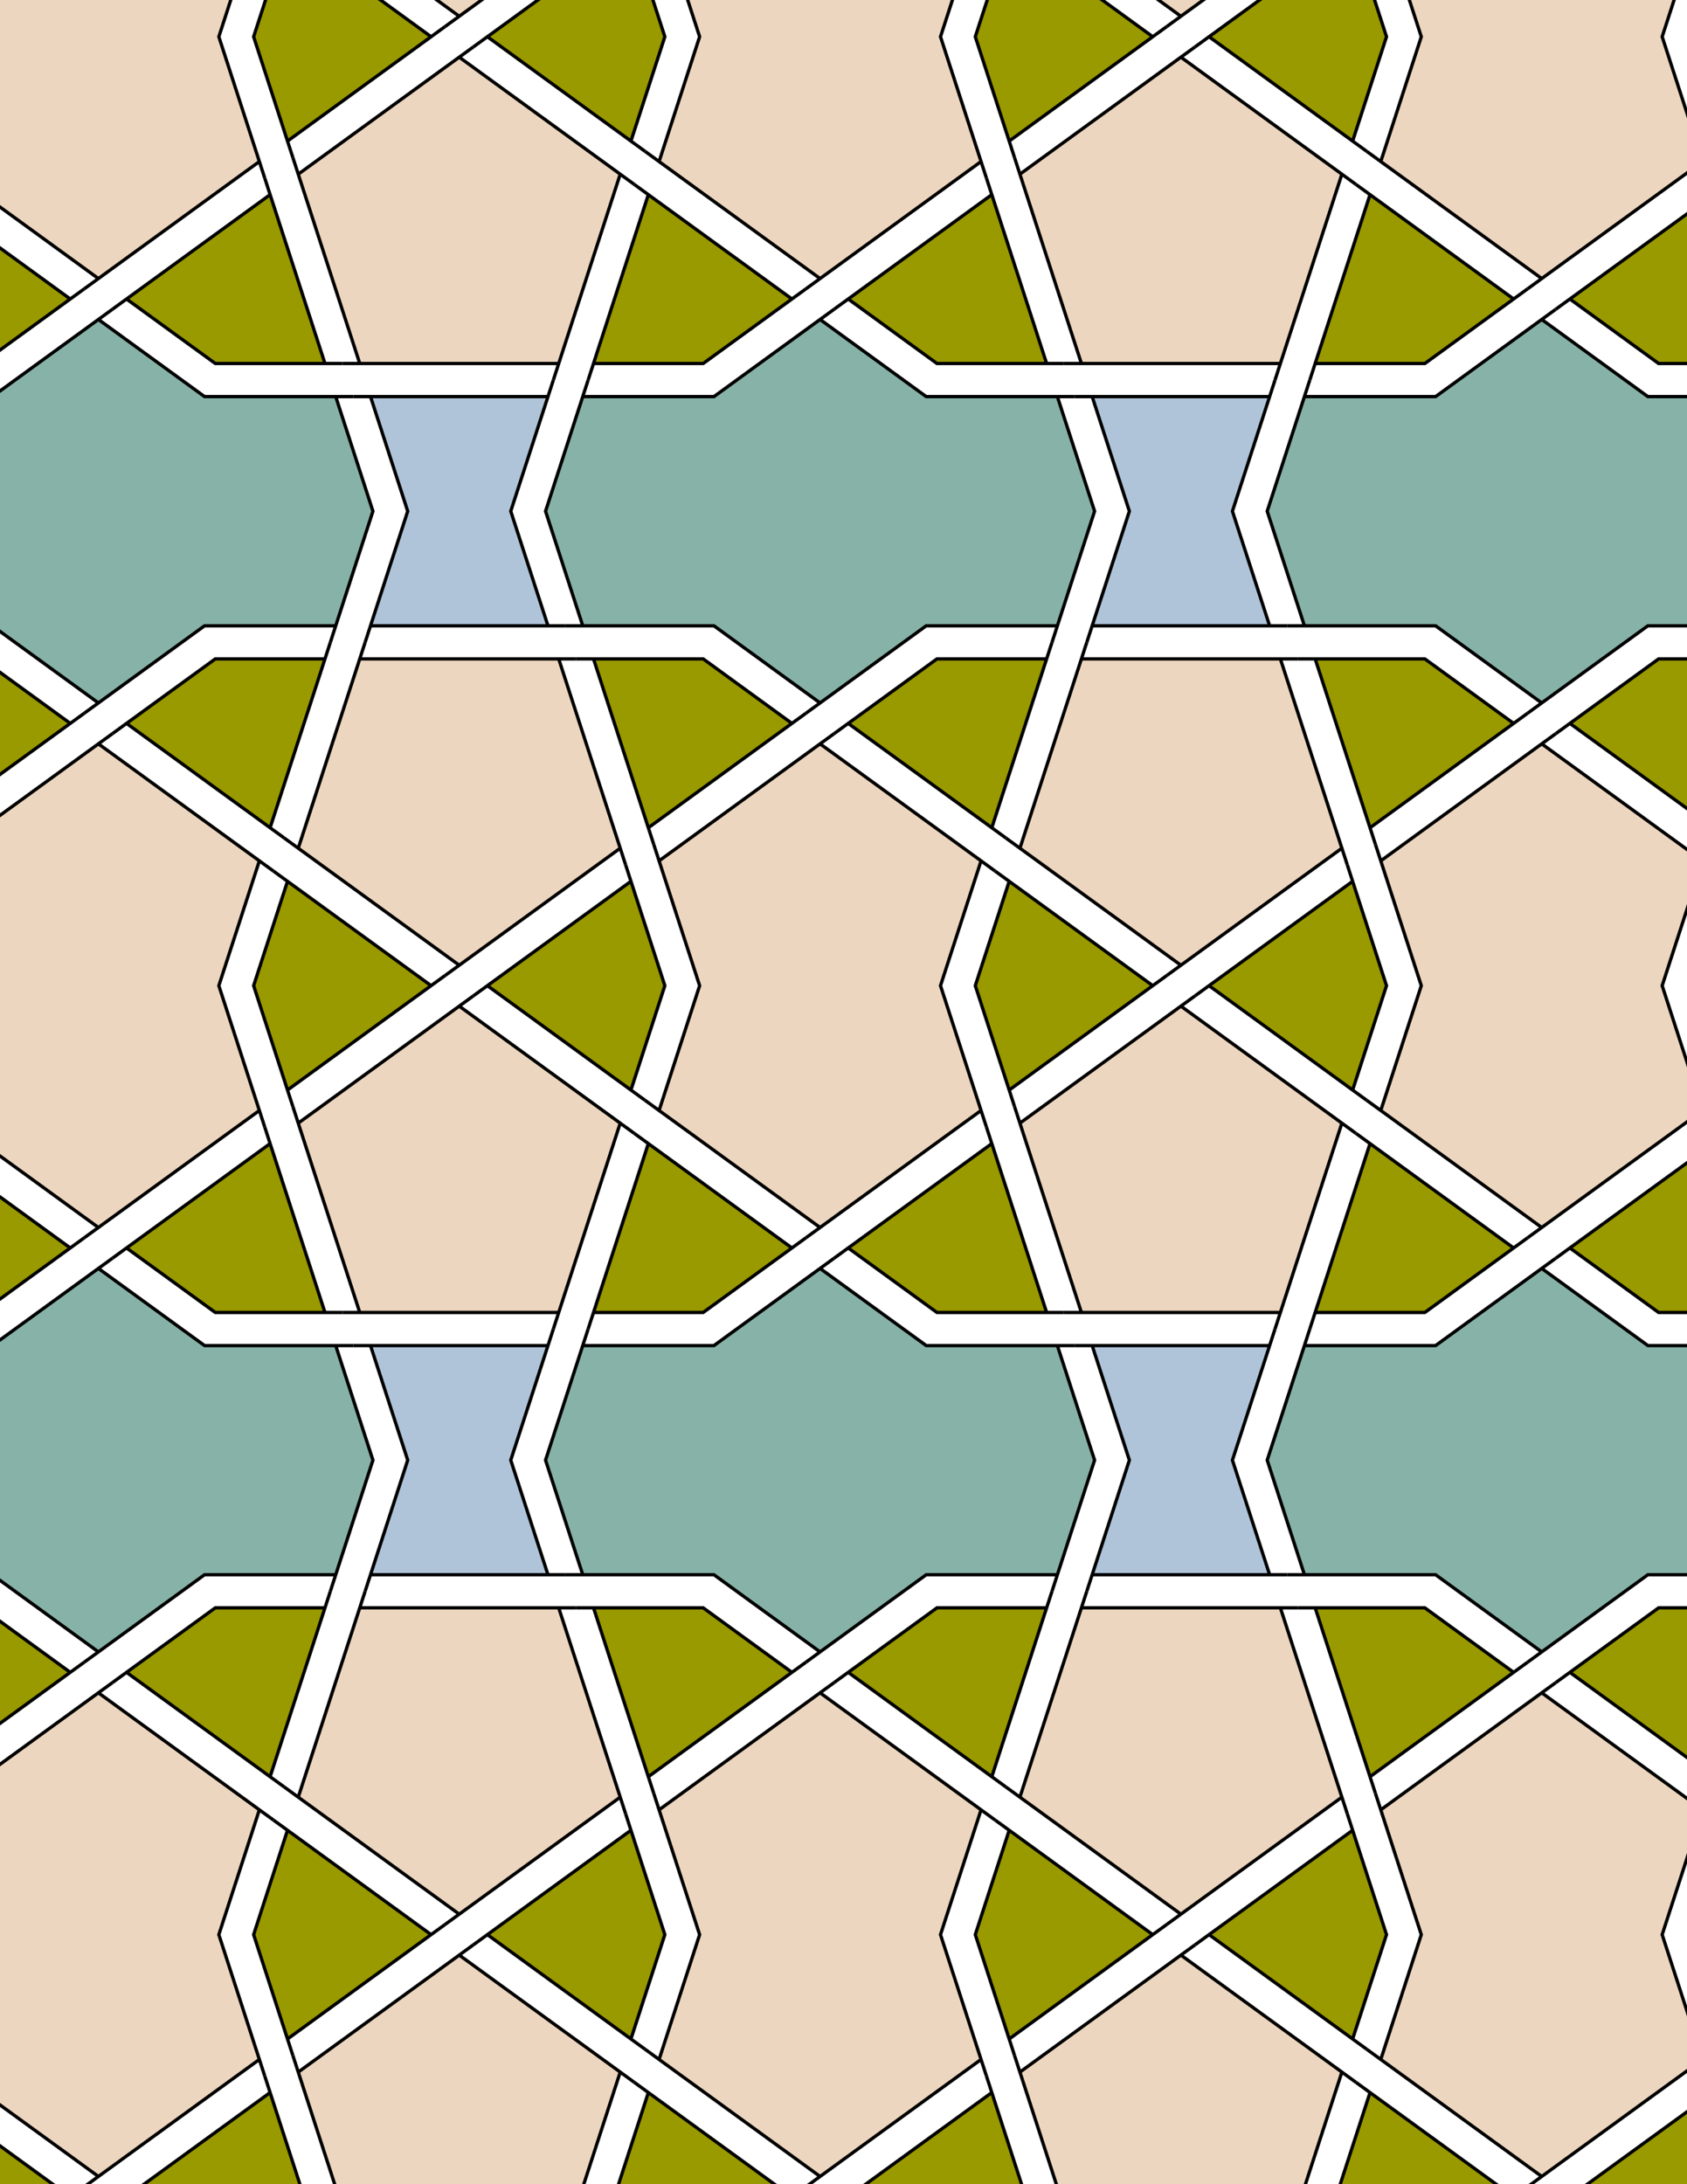 <svg xmlns="http://www.w3.org/2000/svg" xmlns:xlink="http://www.w3.org/1999/xlink" xmlns:inkscape="http://www.inkscape.org/namespaces/inkscape" version="1.1" width="612" height="792" viewBox="0 0 612 792">
<path transform="matrix(.1,0,0,-.1,0,792)" d="M2975 5222.8 3026 5259.8 2975 5222.8 2391 4798.5 2371.5 4858.5 2391 4798.5 2538.1 4345.9 2391 3893.3 2340 3930.3 2391 3893.3 2975 3469 2924 3431.9 2975 3469 3559 3893.3 3578.5 3833.3 3559 3893.3 3411.9 4345.9 3559 4798.5 3610 4761.4 3559 4798.5" fill="#edd6bf"/>
<path transform="matrix(.1,0,0,-.1,0,792)" stroke-width="12" stroke-linecap="butt" stroke-miterlimit="10" stroke-linejoin="miter" fill="none" stroke="#000000" d="M2975 5222.8 3026 5259.8 2975 5222.8 2391 4798.5 2371.5 4858.5 2391 4798.5 2538.1 4345.9 2391 3893.3 2340 3930.3 2391 3893.3 2975 3469 2924 3431.9 2975 3469 3559 3893.3 3578.5 3833.3 3559 3893.3 3411.9 4345.9 3559 4798.5 3610 4761.4 3559 4798.5Z"/>
<path transform="matrix(.1,0,0,-.1,0,792)" d="M3538.1 4345.9 3661.1 3967.4 3680.5 3907.4 3661.1 3967.4 4181.9 4345.9 4233 4382.9 4181.9 4345.9 3661.1 4724.3 3610 4761.4 3661.1 4724.3" fill="#999900"/>
<path transform="matrix(.1,0,0,-.1,0,792)" stroke-width="12" stroke-linecap="butt" stroke-miterlimit="10" stroke-linejoin="miter" fill="none" stroke="#000000" d="M3538.1 4345.9 3661.1 3967.4 3680.5 3907.4 3661.1 3967.4 4181.9 4345.9 4233 4382.9 4181.9 4345.9 3661.1 4724.3 3610 4761.4 3661.1 4724.3Z"/>
<path transform="matrix(.1,0,0,-.1,0,792)" d="M2411.9 4345.9 2288.9 4724.3 2269.5 4784.3 2288.9 4724.3 1768.1 4345.9 1717 4308.8 1768.1 4345.9 2288.9 3967.4 2340 3930.3 2288.9 3967.4" fill="#999900"/>
<path transform="matrix(.1,0,0,-.1,0,792)" stroke-width="12" stroke-linecap="butt" stroke-miterlimit="10" stroke-linejoin="miter" fill="none" stroke="#000000" d="M2411.9 4345.9 2288.9 4724.3 2269.5 4784.3 2288.9 4724.3 1768.1 4345.9 1717 4308.8 1768.1 4345.9 2288.9 3967.4 2340 3930.3 2288.9 3967.4Z"/>
<path transform="matrix(.1,0,0,-.1,0,792)" d="M3077.1 3394.8 3026 3357.7 3077.1 3394.8 3399 3160.9H3796.9 3860 3796.9L3598 3773.3 3578.5 3833.3 3598 3773.3" fill="#999900"/>
<path transform="matrix(.1,0,0,-.1,0,792)" stroke-width="12" stroke-linecap="butt" stroke-miterlimit="10" stroke-linejoin="miter" fill="none" stroke="#000000" d="M3077.1 3394.8 3026 3357.7 3077.1 3394.8 3399 3160.9H3796.9 3860 3796.9L3598 3773.3 3578.5 3833.3 3598 3773.3Z"/>
<path transform="matrix(.1,0,0,-.1,0,792)" d="M2975 3320.6 3026 3357.7 2975 3320.6 2590 3040.9H2114.1L2133.6 3100.9 2114.1 3040.9 1979.1 2625.4 2114.1 2209.9H2051 2114.1 2590L2975 1930.1 2924 1893 2975 1930.1 3360 2209.9H3835.9L3816.4 2149.9 3835.9 2209.9 3970.9 2625.4 3835.9 3040.9H3899 3835.9 3360" fill="#87b2a8"/>
<path transform="matrix(.1,0,0,-.1,0,792)" stroke-width="12" stroke-linecap="butt" stroke-miterlimit="10" stroke-linejoin="miter" fill="none" stroke="#000000" d="M2975 3320.6 3026 3357.7 2975 3320.6 2590 3040.9H2114.1L2133.6 3100.9 2114.1 3040.9 1979.1 2625.4 2114.1 2209.9H2051 2114.1 2590L2975 1930.1 2924 1893 2975 1930.1 3360 2209.9H3835.9L3816.4 2149.9 3835.9 2209.9 3970.9 2625.4 3835.9 3040.9H3899 3835.9 3360Z"/>
<path transform="matrix(.1,0,0,-.1,0,792)" d="M2872.9 3394.8 2924 3431.9 2872.9 3394.8 2352 3773.3 2301 3810.3 2352 3773.3 2153.1 3160.9 2133.6 3100.9 2153.1 3160.9H2551" fill="#999900"/>
<path transform="matrix(.1,0,0,-.1,0,792)" stroke-width="12" stroke-linecap="butt" stroke-miterlimit="10" stroke-linejoin="miter" fill="none" stroke="#000000" d="M2872.9 3394.8 2924 3431.9 2872.9 3394.8 2352 3773.3 2301 3810.3 2352 3773.3 2153.1 3160.9 2133.6 3100.9 2153.1 3160.9H2551Z"/>
<path transform="matrix(.1,0,0,-.1,0,792)" d="M2250 3847.4 2301 3810.3 2250 3847.4 1666 4271.7 1717 4308.8 1666 4271.7 1082 3847.4 1062.5 3907.4 1082 3847.4 1305.1 3160.9H1242 1305.1 2026.9L2007.4 3100.9 2026.9 3160.9" fill="#edd6bf"/>
<path transform="matrix(.1,0,0,-.1,0,792)" stroke-width="12" stroke-linecap="butt" stroke-miterlimit="10" stroke-linejoin="miter" fill="none" stroke="#000000" d="M2250 3847.4 2301 3810.3 2250 3847.4 1666 4271.7 1717 4308.8 1666 4271.7 1082 3847.4 1062.5 3907.4 1082 3847.4 1305.1 3160.9H1242 1305.1 2026.9L2007.4 3100.9 2026.9 3160.9Z"/>
<path transform="matrix(.1,0,0,-.1,0,792)" d="M2250 4844.3 2269.5 4784.3 2250 4844.3 2026.9 5530.8H2090 2026.9 1305.1L1324.6 5590.8 1305.1 5530.8 1082 4844.3 1031 4881.4 1082 4844.3 1666 4420 1614.9 4382.9 1666 4420" fill="#edd6bf"/>
<path transform="matrix(.1,0,0,-.1,0,792)" stroke-width="12" stroke-linecap="butt" stroke-miterlimit="10" stroke-linejoin="miter" fill="none" stroke="#000000" d="M2250 4844.3 2269.5 4784.3 2250 4844.3 2026.9 5530.8H2090 2026.9 1305.1L1324.6 5590.8 1305.1 5530.8 1082 4844.3 1031 4881.4 1082 4844.3 1666 4420 1614.9 4382.9 1666 4420Z"/>
<path transform="matrix(.1,0,0,-.1,0,792)" d="M2352 4918.5 2371.5 4858.5 2352 4918.5 2872.9 5296.9 2924 5334 2872.9 5296.9 2551 5530.8H2153.1 2090 2153.1" fill="#999900"/>
<path transform="matrix(.1,0,0,-.1,0,792)" stroke-width="12" stroke-linecap="butt" stroke-miterlimit="10" stroke-linejoin="miter" fill="none" stroke="#000000" d="M2352 4918.5 2371.5 4858.5 2352 4918.5 2872.9 5296.9 2924 5334 2872.9 5296.9 2551 5530.8H2153.1 2090 2153.1Z"/>
<path transform="matrix(.1,0,0,-.1,0,792)" d="M3598 4918.5 3649 4881.4 3598 4918.5 3796.9 5530.8 3816.4 5590.8 3796.9 5530.8H3399L3077.1 5296.9 3026 5259.8 3077.1 5296.9" fill="#999900"/>
<path transform="matrix(.1,0,0,-.1,0,792)" stroke-width="12" stroke-linecap="butt" stroke-miterlimit="10" stroke-linejoin="miter" fill="none" stroke="#000000" d="M3598 4918.5 3649 4881.4 3598 4918.5 3796.9 5530.8 3816.4 5590.8 3796.9 5530.8H3399L3077.1 5296.9 3026 5259.8 3077.1 5296.9Z"/>
<path transform="matrix(.1,0,0,-.1,0,792)" d="M3700 4844.3 3649 4881.4 3700 4844.3 4284 4420 4233 4382.9 4284 4420 4868 4844.3 4887.5 4784.3 4868 4844.3 4644.9 5530.8H4708 4644.9 3923.1L3942.6 5590.8 3923.1 5530.8" fill="#edd6bf"/>
<path transform="matrix(.1,0,0,-.1,0,792)" stroke-width="12" stroke-linecap="butt" stroke-miterlimit="10" stroke-linejoin="miter" fill="none" stroke="#000000" d="M3700 4844.3 3649 4881.4 3700 4844.3 4284 4420 4233 4382.9 4284 4420 4868 4844.3 4887.5 4784.3 4868 4844.3 4644.9 5530.8H4708 4644.9 3923.1L3942.6 5590.8 3923.1 5530.8Z"/>
<path transform="matrix(.1,0,0,-.1,0,792)" d="M3700 3847.4 3680.5 3907.4 3700 3847.4 3923.1 3160.9H3860 3923.1 4644.9L4625.4 3100.9 4644.9 3160.9 4868 3847.4 4919 3810.3 4868 3847.4 4284 4271.7 4335.1 4308.8 4284 4271.7" fill="#edd6bf"/>
<path transform="matrix(.1,0,0,-.1,0,792)" stroke-width="12" stroke-linecap="butt" stroke-miterlimit="10" stroke-linejoin="miter" fill="none" stroke="#000000" d="M3700 3847.4 3680.5 3907.4 3700 3847.4 3923.1 3160.9H3860 3923.1 4644.9L4625.4 3100.9 4644.9 3160.9 4868 3847.4 4919 3810.3 4868 3847.4 4284 4271.7 4335.1 4308.8 4284 4271.7Z"/>
<path transform="matrix(.1,0,0,-.1,0,792)" d="M3962.1 3040.9H3899 3962.1L4097.1 2625.4 3962.1 2209.9 3942.6 2149.9 3962.1 2209.9H4605.9 4669 4605.9L4470.9 2625.4 4605.9 3040.9 4625.4 3100.9 4605.9 3040.9" fill="#b0c4d9"/>
<path transform="matrix(.1,0,0,-.1,0,792)" stroke-width="12" stroke-linecap="butt" stroke-miterlimit="10" stroke-linejoin="miter" fill="none" stroke="#000000" d="M3962.1 3040.9H3899 3962.1L4097.1 2625.4 3962.1 2209.9 3942.6 2149.9 3962.1 2209.9H4605.9 4669 4605.9L4470.9 2625.4 4605.9 3040.9 4625.4 3100.9 4605.9 3040.9Z"/>
<path transform="matrix(.1,0,0,-.1,0,792)" d="M1987.9 3040.9 2007.4 3100.9 1987.9 3040.9H1281 1344.1L1479.1 2625.4 1344.1 2209.9 1324.6 2149.9 1344.1 2209.9H1987.9 2051 1987.9L1852.9 2625.4" fill="#b0c4d9"/>
<path transform="matrix(.1,0,0,-.1,0,792)" stroke-width="12" stroke-linecap="butt" stroke-miterlimit="10" stroke-linejoin="miter" fill="none" stroke="#000000" d="M1987.9 3040.9 2007.4 3100.9 1987.9 3040.9H1281 1344.1L1479.1 2625.4 1344.1 2209.9 1324.6 2149.9 1344.1 2209.9H1987.9 2051 1987.9L1852.9 2625.4Z"/>
<path transform="matrix(.1,0,0,-.1,0,792)" d="M3835.9 5650.8 3816.4 5590.8 3835.9 5650.8 3970.9 6066.3 3835.9 6481.9H3899 3835.9 3360L2975 6761.6 3026 6798.7 2975 6761.6 2590 6481.9H2114.1L2133.6 6541.9 2114.1 6481.9 1979.1 6066.3 2114.1 5650.8H2051 2114.1 2590L2975 5371.1 2924 5334 2975 5371.1 3360 5650.8" fill="#87b2a8"/>
<path transform="matrix(.1,0,0,-.1,0,792)" stroke-width="12" stroke-linecap="butt" stroke-miterlimit="10" stroke-linejoin="miter" fill="none" stroke="#000000" d="M3835.9 5650.8 3816.4 5590.8 3835.9 5650.8 3970.9 6066.3 3835.9 6481.9H3899 3835.9 3360L2975 6761.6 3026 6798.7 2975 6761.6 2590 6481.9H2114.1L2133.6 6541.9 2114.1 6481.9 1979.1 6066.3 2114.1 5650.8H2051 2114.1 2590L2975 5371.1 2924 5334 2975 5371.1 3360 5650.8Z"/>
<path transform="matrix(.1,0,0,-.1,0,792)" d="M3962.1 5650.8 3942.6 5590.8 3962.1 5650.8H4669 4605.9L4470.9 6066.3 4605.9 6481.9 4625.4 6541.9 4605.9 6481.9H3962.1 3899 3962.1L4097.1 6066.3" fill="#b0c4d9"/>
<path transform="matrix(.1,0,0,-.1,0,792)" stroke-width="12" stroke-linecap="butt" stroke-miterlimit="10" stroke-linejoin="miter" fill="none" stroke="#000000" d="M3962.1 5650.8 3942.6 5590.8 3962.1 5650.8H4669 4605.9L4470.9 6066.3 4605.9 6481.9 4625.4 6541.9 4605.9 6481.9H3962.1 3899 3962.1L4097.1 6066.3Z"/>
<path transform="matrix(.1,0,0,-.1,0,792)" d="M1987.9 5650.8H2051 1987.9L1852.9 6066.3 1987.9 6481.9 2007.4 6541.9 1987.9 6481.9H1344.1 1281 1344.1L1479.1 6066.3 1344.1 5650.8 1324.6 5590.8 1344.1 5650.8" fill="#b0c4d9"/>
<path transform="matrix(.1,0,0,-.1,0,792)" stroke-width="12" stroke-linecap="butt" stroke-miterlimit="10" stroke-linejoin="miter" fill="none" stroke="#000000" d="M1987.9 5650.8H2051 1987.9L1852.9 6066.3 1987.9 6481.9 2007.4 6541.9 1987.9 6481.9H1344.1 1281 1344.1L1479.1 6066.3 1344.1 5650.8 1324.6 5590.8 1344.1 5650.8Z"/>
<path transform="matrix(.1,0,0,-.1,0,792)" d="M1563.9 4345.9 1614.9 4382.9 1563.9 4345.9 1043 4724.3 992 4761.4 1043 4724.3 920.102 4345.9 1043 3967.4 1062.5 3907.4 1043 3967.4" fill="#999900"/>
<path transform="matrix(.1,0,0,-.1,0,792)" stroke-width="12" stroke-linecap="butt" stroke-miterlimit="10" stroke-linejoin="miter" fill="none" stroke="#000000" d="M1563.9 4345.9 1614.9 4382.9 1563.9 4345.9 1043 4724.3 992 4761.4 1043 4724.3 920.102 4345.9 1043 3967.4 1062.5 3907.4 1043 3967.4Z"/>
<path transform="matrix(.1,0,0,-.1,0,792)" d="M4386.1 4345.9 4335.1 4308.8 4386.1 4345.9 4907 3967.4 4958 3930.3 4907 3967.4 5029.9 4345.9 4907 4724.3 4887.5 4784.3 4907 4724.3" fill="#999900"/>
<path transform="matrix(.1,0,0,-.1,0,792)" stroke-width="12" stroke-linecap="butt" stroke-miterlimit="10" stroke-linejoin="miter" fill="none" stroke="#000000" d="M4386.1 4345.9 4335.1 4308.8 4386.1 4345.9 4907 3967.4 4958 3930.3 4907 3967.4 5029.9 4345.9 4907 4724.3 4887.5 4784.3 4907 4724.3Z"/>
<path transform="matrix(.1,0,0,-.1,0,792)" d="M2153.1 2089.9H2090 2153.1L2352 1477.5 2371.5 1417.5 2352 1477.5 2872.9 1856 2924 1893 2872.9 1856 2551 2089.9" fill="#999900"/>
<path transform="matrix(.1,0,0,-.1,0,792)" stroke-width="12" stroke-linecap="butt" stroke-miterlimit="10" stroke-linejoin="miter" fill="none" stroke="#000000" d="M2153.1 2089.9H2090 2153.1L2352 1477.5 2371.5 1417.5 2352 1477.5 2872.9 1856 2924 1893 2872.9 1856 2551 2089.9Z"/>
<path transform="matrix(.1,0,0,-.1,0,792)" d="M2026.9 2089.9H2090 1305.1L1324.6 2149.9 1305.1 2089.9 1082 1403.4 1031 1440.4 1082 1403.4 1666 979.102 1614.9 942 1666 979.102 2250 1403.4 2269.5 1343.4 2250 1403.4" fill="#edd6bf"/>
<path transform="matrix(.1,0,0,-.1,0,792)" stroke-width="12" stroke-linecap="butt" stroke-miterlimit="10" stroke-linejoin="miter" fill="none" stroke="#000000" d="M2026.9 2089.9H2090 1305.1L1324.6 2149.9 1305.1 2089.9 1082 1403.4 1031 1440.4 1082 1403.4 1666 979.102 1614.9 942 1666 979.102 2250 1403.4 2269.5 1343.4 2250 1403.4Z"/>
<path transform="matrix(.1,0,0,-.1,0,792)" d="M3399 2089.9 3077.1 1856 3026 1818.9 3077.1 1856 3598 1477.5 3649 1440.4 3598 1477.5 3796.9 2089.9 3816.4 2149.9 3796.9 2089.9" fill="#999900"/>
<path transform="matrix(.1,0,0,-.1,0,792)" stroke-width="12" stroke-linecap="butt" stroke-miterlimit="10" stroke-linejoin="miter" fill="none" stroke="#000000" d="M3399 2089.9 3077.1 1856 3026 1818.9 3077.1 1856 3598 1477.5 3649 1440.4 3598 1477.5 3796.9 2089.9 3816.4 2149.9 3796.9 2089.9Z"/>
<path transform="matrix(.1,0,0,-.1,0,792)" d="M3923.1 2089.9 3942.6 2149.9 3923.1 2089.9 3700 1403.4 3649 1440.4 3700 1403.4 4284 979.102 4233 942 4284 979.102 4868 1403.4 4887.5 1343.4 4868 1403.4 4644.9 2089.9H4708 4644.9" fill="#edd6bf"/>
<path transform="matrix(.1,0,0,-.1,0,792)" stroke-width="12" stroke-linecap="butt" stroke-miterlimit="10" stroke-linejoin="miter" fill="none" stroke="#000000" d="M3923.1 2089.9 3942.6 2149.9 3923.1 2089.9 3700 1403.4 3649 1440.4 3700 1403.4 4284 979.102 4233 942 4284 979.102 4868 1403.4 4887.5 1343.4 4868 1403.4 4644.9 2089.9H4708 4644.9Z"/>
<path transform="matrix(.1,0,0,-.1,0,792)" d="M4597.1 2625.4 4732.1 2209.9H4669 5208L5593 1930.1 5542 1893 5593 1930.1 5978 2209.9H6453.9L6434.5 2149.9 6453.9 2209.9 6589 2625.4 6453.9 3040.9H6517 6453.9 5978L5593 3320.6 5644.1 3357.7 5593 3320.6 5208 3040.9H4732.1L4751.6 3100.9 4732.1 3040.9" fill="#87b2a8"/>
<path transform="matrix(.1,0,0,-.1,0,792)" stroke-width="12" stroke-linecap="butt" stroke-miterlimit="10" stroke-linejoin="miter" fill="none" stroke="#000000" d="M4597.1 2625.4 4732.1 2209.9H4669 5208L5593 1930.1 5542 1893 5593 1930.1 5978 2209.9H6453.9L6434.5 2149.9 6453.9 2209.9 6589 2625.4 6453.9 3040.9H6517 6453.9 5978L5593 3320.6 5644.1 3357.7 5593 3320.6 5208 3040.9H4732.1L4751.6 3100.9 4732.1 3040.9Z"/>
<path transform="matrix(.1,0,0,-.1,0,792)" d="M4597.1 6066.3 4732.1 5650.8H4669 5208L5593 5371.1 5542 5334 5593 5371.1 5978 5650.8H6453.9L6434.5 5590.8 6453.9 5650.8 6589 6066.3 6453.9 6481.9H6517 6453.9 5978L5593 6761.6 5644.1 6798.7 5593 6761.6 5208 6481.9H4732.1L4751.6 6541.9 4732.1 6481.9" fill="#87b2a8"/>
<path transform="matrix(.1,0,0,-.1,0,792)" stroke-width="12" stroke-linecap="butt" stroke-miterlimit="10" stroke-linejoin="miter" fill="none" stroke="#000000" d="M4597.1 6066.3 4732.1 5650.8H4669 5208L5593 5371.1 5542 5334 5593 5371.1 5978 5650.8H6453.9L6434.5 5590.8 6453.9 5650.8 6589 6066.3 6453.9 6481.9H6517 6453.9 5978L5593 6761.6 5644.1 6798.7 5593 6761.6 5208 6481.9H4732.1L4751.6 6541.9 4732.1 6481.9Z"/>
<path transform="matrix(.1,0,0,-.1,0,792)" d="M1352.9 6066.3 1217.9 6481.9H1281 742L357 6761.6 408 6798.7 357 6761.6-28 6481.9H-503.898L-484.5 6541.9-503.898 6481.9-639 6066.3-503.898 5650.8H-567-503.898-28L357 5371.1 305.898 5334 357 5371.1 742 5650.8H1217.9L1198.4 5590.8 1217.9 5650.8" fill="#87b2a8"/>
<path transform="matrix(.1,0,0,-.1,0,792)" stroke-width="12" stroke-linecap="butt" stroke-miterlimit="10" stroke-linejoin="miter" fill="none" stroke="#000000" d="M1352.9 6066.3 1217.9 6481.9H1281 742L357 6761.6 408 6798.7 357 6761.6-28 6481.9H-503.898L-484.5 6541.9-503.898 6481.9-639 6066.3-503.898 5650.8H-567-503.898-28L357 5371.1 305.898 5334 357 5371.1 742 5650.8H1217.9L1198.4 5590.8 1217.9 5650.8Z"/>
<path transform="matrix(.1,0,0,-.1,0,792)" d="M1352.9 2625.4 1217.9 3040.9H1281 742L357 3320.6 408 3357.7 357 3320.6-28 3040.9H-503.898L-484.5 3100.9-503.898 3040.9-639 2625.4-503.898 2209.9H-567-503.898-28L357 1930.1 305.898 1893 357 1930.1 742 2209.9H1217.9L1198.4 2149.9 1217.9 2209.9" fill="#87b2a8"/>
<path transform="matrix(.1,0,0,-.1,0,792)" stroke-width="12" stroke-linecap="butt" stroke-miterlimit="10" stroke-linejoin="miter" fill="none" stroke="#000000" d="M1352.9 2625.4 1217.9 3040.9H1281 742L357 3320.6 408 3357.7 357 3320.6-28 3040.9H-503.898L-484.5 3100.9-503.898 3040.9-639 2625.4-503.898 2209.9H-567-503.898-28L357 1930.1 305.898 1893 357 1930.1 742 2209.9H1217.9L1198.4 2149.9 1217.9 2209.9Z"/>
<path transform="matrix(.1,0,0,-.1,0,792)" d="M3796.9 6601.9H3860 3796.9L3598 7214.2 3578.5 7274.2 3598 7214.2 3077.1 6835.8 3026 6798.7 3077.1 6835.8 3399 6601.9" fill="#999900"/>
<path transform="matrix(.1,0,0,-.1,0,792)" stroke-width="12" stroke-linecap="butt" stroke-miterlimit="10" stroke-linejoin="miter" fill="none" stroke="#000000" d="M3796.9 6601.9H3860 3796.9L3598 7214.2 3578.5 7274.2 3598 7214.2 3077.1 6835.8 3026 6798.7 3077.1 6835.8 3399 6601.9Z"/>
<path transform="matrix(.1,0,0,-.1,0,792)" d="M3923.1 6601.9H3860 4644.9L4625.4 6541.9 4644.9 6601.9 4868 7288.4 4919 7251.3 4868 7288.4 4284 7712.7 4335.1 7749.7 4284 7712.7 3700 7288.4 3680.5 7348.4 3700 7288.4" fill="#edd6bf"/>
<path transform="matrix(.1,0,0,-.1,0,792)" stroke-width="12" stroke-linecap="butt" stroke-miterlimit="10" stroke-linejoin="miter" fill="none" stroke="#000000" d="M3923.1 6601.9H3860 4644.9L4625.4 6541.9 4644.9 6601.9 4868 7288.4 4919 7251.3 4868 7288.4 4284 7712.7 4335.1 7749.7 4284 7712.7 3700 7288.4 3680.5 7348.4 3700 7288.4Z"/>
<path transform="matrix(.1,0,0,-.1,0,792)" d="M2551 6601.9 2872.9 6835.8 2924 6872.8 2872.9 6835.8 2352 7214.2 2301 7251.3 2352 7214.2 2153.1 6601.9 2133.6 6541.9 2153.1 6601.9" fill="#999900"/>
<path transform="matrix(.1,0,0,-.1,0,792)" stroke-width="12" stroke-linecap="butt" stroke-miterlimit="10" stroke-linejoin="miter" fill="none" stroke="#000000" d="M2551 6601.9 2872.9 6835.8 2924 6872.8 2872.9 6835.8 2352 7214.2 2301 7251.3 2352 7214.2 2153.1 6601.9 2133.6 6541.9 2153.1 6601.9Z"/>
<path transform="matrix(.1,0,0,-.1,0,792)" d="M2026.9 6601.9 2007.4 6541.9 2026.9 6601.9 2250 7288.4 2301 7251.3 2250 7288.4 1666 7712.7 1717 7749.7 1666 7712.7 1082 7288.4 1062.5 7348.4 1082 7288.4 1305.1 6601.9H1242 1305.1" fill="#edd6bf"/>
<path transform="matrix(.1,0,0,-.1,0,792)" stroke-width="12" stroke-linecap="butt" stroke-miterlimit="10" stroke-linejoin="miter" fill="none" stroke="#000000" d="M2026.9 6601.9 2007.4 6541.9 2026.9 6601.9 2250 7288.4 2301 7251.3 2250 7288.4 1666 7712.7 1717 7749.7 1666 7712.7 1082 7288.4 1062.5 7348.4 1082 7288.4 1305.1 6601.9H1242 1305.1Z"/>
<path transform="matrix(.1,0,0,-.1,0,792)" d="M2975 1781.8 3026 1818.9 2975 1781.8 2391 1357.5 2371.5 1417.5 2391 1357.5 2538.1 904.898 2391 452.301 2340 489.398 2391 452.301 2975 28 2924-9.102 2975 28 3559 452.301 3578.5 392.301 3559 452.301 3411.9 904.898 3559 1357.5 3610 1320.4 3559 1357.5" fill="#edd6bf"/>
<path transform="matrix(.1,0,0,-.1,0,792)" stroke-width="12" stroke-linecap="butt" stroke-miterlimit="10" stroke-linejoin="miter" fill="none" stroke="#000000" d="M2975 1781.8 3026 1818.9 2975 1781.8 2391 1357.5 2371.5 1417.5 2391 1357.5 2538.1 904.898 2391 452.301 2340 489.398 2391 452.301 2975 28 2924-9.102 2975 28 3559 452.301 3578.5 392.301 3559 452.301 3411.9 904.898 3559 1357.5 3610 1320.4 3559 1357.5Z"/>
<path transform="matrix(.1,0,0,-.1,0,792)" d="M4771.1 2089.9H4708 4771.1L4970.1 1477.5 4989.6 1417.5 4970.1 1477.5 5491 1856 5542 1893 5491 1856 5169 2089.9" fill="#999900"/>
<path transform="matrix(.1,0,0,-.1,0,792)" stroke-width="12" stroke-linecap="butt" stroke-miterlimit="10" stroke-linejoin="miter" fill="none" stroke="#000000" d="M4771.1 2089.9H4708 4771.1L4970.1 1477.5 4989.6 1417.5 4970.1 1477.5 5491 1856 5542 1893 5491 1856 5169 2089.9Z"/>
<path transform="matrix(.1,0,0,-.1,0,792)" d="M4771.1 3160.9 4751.6 3100.9 4771.1 3160.9H5169L5491 3394.8 5542 3431.9 5491 3394.8 4970.1 3773.3 4919 3810.3 4970.1 3773.3" fill="#999900"/>
<path transform="matrix(.1,0,0,-.1,0,792)" stroke-width="12" stroke-linecap="butt" stroke-miterlimit="10" stroke-linejoin="miter" fill="none" stroke="#000000" d="M4771.1 3160.9 4751.6 3100.9 4771.1 3160.9H5169L5491 3394.8 5542 3431.9 5491 3394.8 4970.1 3773.3 4919 3810.3 4970.1 3773.3Z"/>
<path transform="matrix(.1,0,0,-.1,0,792)" d="M4771.1 5530.8H4708 4771.1L4970.1 4918.5 4989.6 4858.5 4970.1 4918.5 5491 5296.9 5542 5334 5491 5296.9 5169 5530.8" fill="#999900"/>
<path transform="matrix(.1,0,0,-.1,0,792)" stroke-width="12" stroke-linecap="butt" stroke-miterlimit="10" stroke-linejoin="miter" fill="none" stroke="#000000" d="M4771.1 5530.8H4708 4771.1L4970.1 4918.5 4989.6 4858.5 4970.1 4918.5 5491 5296.9 5542 5334 5491 5296.9 5169 5530.8Z"/>
<path transform="matrix(.1,0,0,-.1,0,792)" d="M4771.1 6601.9 4751.6 6541.9 4771.1 6601.9H5169L5491 6835.8 5542 6872.8 5491 6835.8 4970.1 7214.2 4919 7251.3 4970.1 7214.2" fill="#999900"/>
<path transform="matrix(.1,0,0,-.1,0,792)" stroke-width="12" stroke-linecap="butt" stroke-miterlimit="10" stroke-linejoin="miter" fill="none" stroke="#000000" d="M4771.1 6601.9 4751.6 6541.9 4771.1 6601.9H5169L5491 6835.8 5542 6872.8 5491 6835.8 4970.1 7214.2 4919 7251.3 4970.1 7214.2Z"/>
<path transform="matrix(.1,0,0,-.1,0,792)" d="M1178.9 6601.9H1242 1178.9L979.898 7214.2 960.398 7274.2 979.898 7214.2 459 6835.8 408 6798.7 459 6835.8 781 6601.9" fill="#999900"/>
<path transform="matrix(.1,0,0,-.1,0,792)" stroke-width="12" stroke-linecap="butt" stroke-miterlimit="10" stroke-linejoin="miter" fill="none" stroke="#000000" d="M1178.9 6601.9H1242 1178.9L979.898 7214.2 960.398 7274.2 979.898 7214.2 459 6835.8 408 6798.7 459 6835.8 781 6601.9Z"/>
<path transform="matrix(.1,0,0,-.1,0,792)" d="M1178.9 5530.8 1198.4 5590.8 1178.9 5530.8H781L459 5296.9 408 5259.8 459 5296.9 979.898 4918.5 1031 4881.4 979.898 4918.5" fill="#999900"/>
<path transform="matrix(.1,0,0,-.1,0,792)" stroke-width="12" stroke-linecap="butt" stroke-miterlimit="10" stroke-linejoin="miter" fill="none" stroke="#000000" d="M1178.9 5530.8 1198.4 5590.8 1178.9 5530.8H781L459 5296.9 408 5259.8 459 5296.9 979.898 4918.5 1031 4881.4 979.898 4918.5Z"/>
<path transform="matrix(.1,0,0,-.1,0,792)" d="M1178.9 3160.9H1242 1178.9L979.898 3773.3 960.398 3833.3 979.898 3773.3 459 3394.8 408 3357.7 459 3394.8 781 3160.9" fill="#999900"/>
<path transform="matrix(.1,0,0,-.1,0,792)" stroke-width="12" stroke-linecap="butt" stroke-miterlimit="10" stroke-linejoin="miter" fill="none" stroke="#000000" d="M1178.9 3160.9H1242 1178.9L979.898 3773.3 960.398 3833.3 979.898 3773.3 459 3394.8 408 3357.7 459 3394.8 781 3160.9Z"/>
<path transform="matrix(.1,0,0,-.1,0,792)" d="M1178.9 2089.9 1198.4 2149.9 1178.9 2089.9H781L459 1856 408 1818.9 459 1856 979.898 1477.5 1031 1440.4 979.898 1477.5" fill="#999900"/>
<path transform="matrix(.1,0,0,-.1,0,792)" stroke-width="12" stroke-linecap="butt" stroke-miterlimit="10" stroke-linejoin="miter" fill="none" stroke="#000000" d="M1178.9 2089.9 1198.4 2149.9 1178.9 2089.9H781L459 1856 408 1818.9 459 1856 979.898 1477.5 1031 1440.4 979.898 1477.5Z"/>
<path transform="matrix(.1,0,0,-.1,0,792)" d="M2975 6909.9 2924 6872.8 2975 6909.9 3559 7334.2 3578.5 7274.2 3559 7334.2 3411.9 7786.8 3559 8239.4 3610 8202.3 3559 8239.4 2975 8663.7 3026 8700.8 2975 8663.7 2391 8239.4 2371.5 8299.4 2391 8239.4 2538.1 7786.8 2391 7334.2 2340 7371.3 2391 7334.2" fill="#edd6bf"/>
<path transform="matrix(.1,0,0,-.1,0,792)" stroke-width="12" stroke-linecap="butt" stroke-miterlimit="10" stroke-linejoin="miter" fill="none" stroke="#000000" d="M2975 6909.9 2924 6872.8 2975 6909.9 3559 7334.2 3578.5 7274.2 3559 7334.2 3411.9 7786.8 3559 8239.4 3610 8202.3 3559 8239.4 2975 8663.7 3026 8700.8 2975 8663.7 2391 8239.4 2371.5 8299.4 2391 8239.4 2538.1 7786.8 2391 7334.2 2340 7371.3 2391 7334.2Z"/>
<path transform="matrix(.1,0,0,-.1,0,792)" d="M940.898 4798.5 992 4761.4 940.898 4798.5 357 5222.8 408 5259.8 357 5222.8-227 4798.5-246.5 4858.5-227 4798.5-79.898 4345.9-227 3893.3-278 3930.3-227 3893.3 357 3469 305.898 3431.9 357 3469 940.898 3893.3 960.398 3833.3 940.898 3893.3 793.898 4345.9" fill="#edd6bf"/>
<path transform="matrix(.1,0,0,-.1,0,792)" stroke-width="12" stroke-linecap="butt" stroke-miterlimit="10" stroke-linejoin="miter" fill="none" stroke="#000000" d="M940.898 4798.5 992 4761.4 940.898 4798.5 357 5222.8 408 5259.8 357 5222.8-227 4798.5-246.5 4858.5-227 4798.5-79.898 4345.9-227 3893.3-278 3930.3-227 3893.3 357 3469 305.898 3431.9 357 3469 940.898 3893.3 960.398 3833.3 940.898 3893.3 793.898 4345.9Z"/>
<path transform="matrix(.1,0,0,-.1,0,792)" d="M5009.1 3893.3 4958 3930.3 5009.1 3893.3 5593 3469 5542 3431.9 5593 3469 6177 3893.3 6196.5 3833.3 6177 3893.3 6029.9 4345.9 6177 4798.5 6228 4761.4 6177 4798.5 5593 5222.8 5644.1 5259.8 5593 5222.8 5009.1 4798.5 4989.6 4858.5 5009.1 4798.5 5156.1 4345.9" fill="#edd6bf"/>
<path transform="matrix(.1,0,0,-.1,0,792)" stroke-width="12" stroke-linecap="butt" stroke-miterlimit="10" stroke-linejoin="miter" fill="none" stroke="#000000" d="M5009.1 3893.3 4958 3930.3 5009.1 3893.3 5593 3469 5542 3431.9 5593 3469 6177 3893.3 6196.5 3833.3 6177 3893.3 6029.9 4345.9 6177 4798.5 6228 4761.4 6177 4798.5 5593 5222.8 5644.1 5259.8 5593 5222.8 5009.1 4798.5 4989.6 4858.5 5009.1 4798.5 5156.1 4345.9Z"/>
<path transform="matrix(.1,0,0,-.1,0,792)" d="M1043 1283.4 992 1320.4 1043 1283.4 920.102 904.898 1043 526.5 1062.5 466.5 1043 526.5 1563.9 904.898 1614.9 942 1563.9 904.898" fill="#999900"/>
<path transform="matrix(.1,0,0,-.1,0,792)" stroke-width="12" stroke-linecap="butt" stroke-miterlimit="10" stroke-linejoin="miter" fill="none" stroke="#000000" d="M1043 1283.4 992 1320.4 1043 1283.4 920.102 904.898 1043 526.5 1062.5 466.5 1043 526.5 1563.9 904.898 1614.9 942 1563.9 904.898Z"/>
<path transform="matrix(.1,0,0,-.1,0,792)" d="M940.898 1357.5 992 1320.4 940.898 1357.5 357 1781.8 408 1818.9 357 1781.8-227 1357.5-246.5 1417.5-227 1357.5-79.898 904.898-227 452.301-278 489.398-227 452.301 357 28 305.898-9.102 357 28 940.898 452.301 960.398 392.301 940.898 452.301 793.898 904.898" fill="#edd6bf"/>
<path transform="matrix(.1,0,0,-.1,0,792)" stroke-width="12" stroke-linecap="butt" stroke-miterlimit="10" stroke-linejoin="miter" fill="none" stroke="#000000" d="M940.898 1357.5 992 1320.4 940.898 1357.5 357 1781.8 408 1818.9 357 1781.8-227 1357.5-246.5 1417.5-227 1357.5-79.898 904.898-227 452.301-278 489.398-227 452.301 357 28 305.898-9.102 357 28 940.898 452.301 960.398 392.301 940.898 452.301 793.898 904.898Z"/>
<path transform="matrix(.1,0,0,-.1,0,792)" d="M2288.9 1283.4 2269.5 1343.4 2288.9 1283.4 1768.1 904.898 1717 867.801 1768.1 904.898 2288.9 526.5 2340 489.398 2288.9 526.5 2411.9 904.898" fill="#999900"/>
<path transform="matrix(.1,0,0,-.1,0,792)" stroke-width="12" stroke-linecap="butt" stroke-miterlimit="10" stroke-linejoin="miter" fill="none" stroke="#000000" d="M2288.9 1283.4 2269.5 1343.4 2288.9 1283.4 1768.1 904.898 1717 867.801 1768.1 904.898 2288.9 526.5 2340 489.398 2288.9 526.5 2411.9 904.898Z"/>
<path transform="matrix(.1,0,0,-.1,0,792)" d="M3661.1 1283.4 3610 1320.4 3661.1 1283.4 3538.1 904.898 3661.1 526.5 3680.5 466.5 3661.1 526.5 4181.9 904.898 4233 942 4181.9 904.898" fill="#999900"/>
<path transform="matrix(.1,0,0,-.1,0,792)" stroke-width="12" stroke-linecap="butt" stroke-miterlimit="10" stroke-linejoin="miter" fill="none" stroke="#000000" d="M3661.1 1283.4 3610 1320.4 3661.1 1283.4 3538.1 904.898 3661.1 526.5 3680.5 466.5 3661.1 526.5 4181.9 904.898 4233 942 4181.9 904.898Z"/>
<path transform="matrix(.1,0,0,-.1,0,792)" d="M5009.1 1357.5 4989.6 1417.5 5009.1 1357.5 5156.1 904.898 5009.1 452.301 4958 489.398 5009.1 452.301 5593 28 5542-9.102 5593 28 6177 452.301 6196.5 392.301 6177 452.301 6029.9 904.898 6177 1357.5 6228 1320.4 6177 1357.5 5593 1781.8 5644.1 1818.9 5593 1781.8" fill="#edd6bf"/>
<path transform="matrix(.1,0,0,-.1,0,792)" stroke-width="12" stroke-linecap="butt" stroke-miterlimit="10" stroke-linejoin="miter" fill="none" stroke="#000000" d="M5009.1 1357.5 4989.6 1417.5 5009.1 1357.5 5156.1 904.898 5009.1 452.301 4958 489.398 5009.1 452.301 5593 28 5542-9.102 5593 28 6177 452.301 6196.5 392.301 6177 452.301 6029.9 904.898 6177 1357.5 6228 1320.4 6177 1357.5 5593 1781.8 5644.1 1818.9 5593 1781.8Z"/>
<path transform="matrix(.1,0,0,-.1,0,792)" d="M4907 1283.4 4887.5 1343.4 4907 1283.4 4386.1 904.898 4335.1 867.801 4386.1 904.898 4907 526.5 4958 489.398 4907 526.5 5029.9 904.898" fill="#999900"/>
<path transform="matrix(.1,0,0,-.1,0,792)" stroke-width="12" stroke-linecap="butt" stroke-miterlimit="10" stroke-linejoin="miter" fill="none" stroke="#000000" d="M4907 1283.4 4887.5 1343.4 4907 1283.4 4386.1 904.898 4335.1 867.801 4386.1 904.898 4907 526.5 4958 489.398 4907 526.5 5029.9 904.898Z"/>
<path transform="matrix(.1,0,0,-.1,0,792)" d="M4907 7408.4 4958 7371.3 4907 7408.4 5029.9 7786.8 4907 8165.3 4887.5 8225.3 4907 8165.3 4386.1 7786.8 4335.1 7749.7 4386.1 7786.8" fill="#999900"/>
<path transform="matrix(.1,0,0,-.1,0,792)" stroke-width="12" stroke-linecap="butt" stroke-miterlimit="10" stroke-linejoin="miter" fill="none" stroke="#000000" d="M4907 7408.4 4958 7371.3 4907 7408.4 5029.9 7786.8 4907 8165.3 4887.5 8225.3 4907 8165.3 4386.1 7786.8 4335.1 7749.7 4386.1 7786.8Z"/>
<path transform="matrix(.1,0,0,-.1,0,792)" d="M5009.1 7334.2 4958 7371.3 5009.1 7334.2 5593 6909.9 5542 6872.8 5593 6909.9 6177 7334.2 6196.5 7274.2 6177 7334.2 6029.9 7786.8 6177 8239.4 6228 8202.3 6177 8239.4 5593 8663.7 5644.1 8700.8 5593 8663.7 5009.1 8239.4 4989.6 8299.4 5009.1 8239.4 5156.1 7786.8" fill="#edd6bf"/>
<path transform="matrix(.1,0,0,-.1,0,792)" stroke-width="12" stroke-linecap="butt" stroke-miterlimit="10" stroke-linejoin="miter" fill="none" stroke="#000000" d="M5009.1 7334.2 4958 7371.3 5009.1 7334.2 5593 6909.9 5542 6872.8 5593 6909.9 6177 7334.2 6196.5 7274.2 6177 7334.2 6029.9 7786.8 6177 8239.4 6228 8202.3 6177 8239.4 5593 8663.7 5644.1 8700.8 5593 8663.7 5009.1 8239.4 4989.6 8299.4 5009.1 8239.4 5156.1 7786.8Z"/>
<path transform="matrix(.1,0,0,-.1,0,792)" d="M3661.1 7408.4 3680.5 7348.4 3661.1 7408.4 4181.9 7786.8 4233 7823.9 4181.9 7786.8 3661.1 8165.3 3610 8202.3 3661.1 8165.3 3538.1 7786.8" fill="#999900"/>
<path transform="matrix(.1,0,0,-.1,0,792)" stroke-width="12" stroke-linecap="butt" stroke-miterlimit="10" stroke-linejoin="miter" fill="none" stroke="#000000" d="M3661.1 7408.4 3680.5 7348.4 3661.1 7408.4 4181.9 7786.8 4233 7823.9 4181.9 7786.8 3661.1 8165.3 3610 8202.3 3661.1 8165.3 3538.1 7786.8Z"/>
<path transform="matrix(.1,0,0,-.1,0,792)" d="M2288.9 7408.4 2340 7371.3 2288.9 7408.4 2411.9 7786.8 2288.9 8165.3 2269.5 8225.3 2288.9 8165.3 1768.1 7786.8 1717 7749.7 1768.1 7786.8" fill="#999900"/>
<path transform="matrix(.1,0,0,-.1,0,792)" stroke-width="12" stroke-linecap="butt" stroke-miterlimit="10" stroke-linejoin="miter" fill="none" stroke="#000000" d="M2288.9 7408.4 2340 7371.3 2288.9 7408.4 2411.9 7786.8 2288.9 8165.3 2269.5 8225.3 2288.9 8165.3 1768.1 7786.8 1717 7749.7 1768.1 7786.8Z"/>
<path transform="matrix(.1,0,0,-.1,0,792)" d="M940.898 7334.2 960.398 7274.2 940.898 7334.2 793.898 7786.8 940.898 8239.4 992 8202.3 940.898 8239.4 357 8663.7 408 8700.8 357 8663.7-227 8239.4-246.5 8299.4-227 8239.4-79.898 7786.8-227 7334.2-278 7371.3-227 7334.2 357 6909.9 305.898 6872.8 357 6909.9" fill="#edd6bf"/>
<path transform="matrix(.1,0,0,-.1,0,792)" stroke-width="12" stroke-linecap="butt" stroke-miterlimit="10" stroke-linejoin="miter" fill="none" stroke="#000000" d="M940.898 7334.2 960.398 7274.2 940.898 7334.2 793.898 7786.8 940.898 8239.4 992 8202.3 940.898 8239.4 357 8663.7 408 8700.8 357 8663.7-227 8239.4-246.5 8299.4-227 8239.4-79.898 7786.8-227 7334.2-278 7371.3-227 7334.2 357 6909.9 305.898 6872.8 357 6909.9Z"/>
<path transform="matrix(.1,0,0,-.1,0,792)" d="M1043 7408.4 1062.5 7348.4 1043 7408.4 1563.9 7786.8 1614.9 7823.9 1563.9 7786.8 1043 8165.3 992 8202.3 1043 8165.3 920.102 7786.8" fill="#999900"/>
<path transform="matrix(.1,0,0,-.1,0,792)" stroke-width="12" stroke-linecap="butt" stroke-miterlimit="10" stroke-linejoin="miter" fill="none" stroke="#000000" d="M1043 7408.4 1062.5 7348.4 1043 7408.4 1563.9 7786.8 1614.9 7823.9 1563.9 7786.8 1043 8165.3 992 8202.3 1043 8165.3 920.102 7786.8Z"/>
<path transform="matrix(.1,0,0,-.1,0,792)" d="M1666 830.699 1717 867.801 1666 830.699 1082 406.5 1062.5 466.5 1082 406.5 1305.1-280H1242 1305.1 2026.9L2007.4-340 2026.9-280 2250 406.5 2301 369.398 2250 406.5" fill="#edd6bf"/>
<path transform="matrix(.1,0,0,-.1,0,792)" stroke-width="12" stroke-linecap="butt" stroke-miterlimit="10" stroke-linejoin="miter" fill="none" stroke="#000000" d="M1666 830.699 1717 867.801 1666 830.699 1082 406.5 1062.5 466.5 1082 406.5 1305.1-280H1242 1305.1 2026.9L2007.4-340 2026.9-280 2250 406.5 2301 369.398 2250 406.5Z"/>
<path transform="matrix(.1,0,0,-.1,0,792)" d="M4284 830.699 4335.1 867.801 4284 830.699 3700 406.5 3680.5 466.5 3700 406.5 3923.1-280H3860 3923.1 4644.9L4625.4-340 4644.9-280 4868 406.5 4919 369.398 4868 406.5" fill="#edd6bf"/>
<path transform="matrix(.1,0,0,-.1,0,792)" stroke-width="12" stroke-linecap="butt" stroke-miterlimit="10" stroke-linejoin="miter" fill="none" stroke="#000000" d="M4284 830.699 4335.1 867.801 4284 830.699 3700 406.5 3680.5 466.5 3700 406.5 3923.1-280H3860 3923.1 4644.9L4625.4-340 4644.9-280 4868 406.5 4919 369.398 4868 406.5Z"/>
<path transform="matrix(.1,0,0,-.1,0,792)" d="M4284 7861 4233 7823.9 4284 7861 4868 8285.3 4887.5 8225.3 4868 8285.3 4644.9 8971.8H4708 4644.9 3923.1L3942.6 9031.8 3923.1 8971.8 3700 8285.3 3649 8322.3 3700 8285.3" fill="#edd6bf"/>
<path transform="matrix(.1,0,0,-.1,0,792)" stroke-width="12" stroke-linecap="butt" stroke-miterlimit="10" stroke-linejoin="miter" fill="none" stroke="#000000" d="M4284 7861 4233 7823.9 4284 7861 4868 8285.3 4887.5 8225.3 4868 8285.3 4644.9 8971.8H4708 4644.9 3923.1L3942.6 9031.8 3923.1 8971.8 3700 8285.3 3649 8322.3 3700 8285.3Z"/>
<path transform="matrix(.1,0,0,-.1,0,792)" d="M1666 7861 1614.9 7823.9 1666 7861 2250 8285.3 2269.5 8225.3 2250 8285.3 2026.9 8971.8H2090 2026.9 1305.1L1324.6 9031.8 1305.1 8971.8 1082 8285.3 1031 8322.3 1082 8285.3" fill="#edd6bf"/>
<path transform="matrix(.1,0,0,-.1,0,792)" stroke-width="12" stroke-linecap="butt" stroke-miterlimit="10" stroke-linejoin="miter" fill="none" stroke="#000000" d="M1666 7861 1614.9 7823.9 1666 7861 2250 8285.3 2269.5 8225.3 2250 8285.3 2026.9 8971.8H2090 2026.9 1305.1L1324.6 9031.8 1305.1 8971.8 1082 8285.3 1031 8322.3 1082 8285.3Z"/>
<path transform="matrix(.1,0,0,-.1,0,792)" d="M254.898 6835.8 305.898 6872.8 254.898 6835.8-266 7214.2-317 7251.3-266 7214.2-465 6601.9-484.5 6541.9-465 6601.9H-67" fill="#999900"/>
<path transform="matrix(.1,0,0,-.1,0,792)" stroke-width="12" stroke-linecap="butt" stroke-miterlimit="10" stroke-linejoin="miter" fill="none" stroke="#000000" d="M254.898 6835.8 305.898 6872.8 254.898 6835.8-266 7214.2-317 7251.3-266 7214.2-465 6601.9-484.5 6541.9-465 6601.9H-67Z"/>
<path transform="matrix(.1,0,0,-.1,0,792)" d="M254.898 5296.9 305.898 5334 254.898 5296.9-67 5530.8H-465-528-465L-266 4918.5-246.5 4858.5-266 4918.5" fill="#999900"/>
<path transform="matrix(.1,0,0,-.1,0,792)" stroke-width="12" stroke-linecap="butt" stroke-miterlimit="10" stroke-linejoin="miter" fill="none" stroke="#000000" d="M254.898 5296.9 305.898 5334 254.898 5296.9-67 5530.8H-465-528-465L-266 4918.5-246.5 4858.5-266 4918.5Z"/>
<path transform="matrix(.1,0,0,-.1,0,792)" d="M254.898 3394.8 305.898 3431.9 254.898 3394.8-266 3773.3-317 3810.3-266 3773.3-465 3160.9-484.5 3100.9-465 3160.9H-67" fill="#999900"/>
<path transform="matrix(.1,0,0,-.1,0,792)" stroke-width="12" stroke-linecap="butt" stroke-miterlimit="10" stroke-linejoin="miter" fill="none" stroke="#000000" d="M254.898 3394.8 305.898 3431.9 254.898 3394.8-266 3773.3-317 3810.3-266 3773.3-465 3160.9-484.5 3100.9-465 3160.9H-67Z"/>
<path transform="matrix(.1,0,0,-.1,0,792)" d="M254.898 1856 305.898 1893 254.898 1856-67 2089.9H-465-528-465L-266 1477.5-246.5 1417.5-266 1477.5" fill="#999900"/>
<path transform="matrix(.1,0,0,-.1,0,792)" stroke-width="12" stroke-linecap="butt" stroke-miterlimit="10" stroke-linejoin="miter" fill="none" stroke="#000000" d="M254.898 1856 305.898 1893 254.898 1856-67 2089.9H-465-528-465L-266 1477.5-246.5 1417.5-266 1477.5Z"/>
<path transform="matrix(.1,0,0,-.1,0,792)" d="M5695.1 1856 5644.1 1818.9 5695.1 1856 6216 1477.5 6267 1440.4 6216 1477.5 6415 2089.9 6434.5 2149.9 6415 2089.9H6017" fill="#999900"/>
<path transform="matrix(.1,0,0,-.1,0,792)" stroke-width="12" stroke-linecap="butt" stroke-miterlimit="10" stroke-linejoin="miter" fill="none" stroke="#000000" d="M5695.1 1856 5644.1 1818.9 5695.1 1856 6216 1477.5 6267 1440.4 6216 1477.5 6415 2089.9 6434.5 2149.9 6415 2089.9H6017Z"/>
<path transform="matrix(.1,0,0,-.1,0,792)" d="M5695.1 3394.8 5644.1 3357.7 5695.1 3394.8 6017 3160.9H6415 6478 6415L6216 3773.3 6196.5 3833.3 6216 3773.3" fill="#999900"/>
<path transform="matrix(.1,0,0,-.1,0,792)" stroke-width="12" stroke-linecap="butt" stroke-miterlimit="10" stroke-linejoin="miter" fill="none" stroke="#000000" d="M5695.1 3394.8 5644.1 3357.7 5695.1 3394.8 6017 3160.9H6415 6478 6415L6216 3773.3 6196.5 3833.3 6216 3773.3Z"/>
<path transform="matrix(.1,0,0,-.1,0,792)" d="M5695.1 5296.9 5644.1 5259.8 5695.1 5296.9 6216 4918.5 6267 4881.4 6216 4918.5 6415 5530.8 6434.5 5590.8 6415 5530.8H6017" fill="#999900"/>
<path transform="matrix(.1,0,0,-.1,0,792)" stroke-width="12" stroke-linecap="butt" stroke-miterlimit="10" stroke-linejoin="miter" fill="none" stroke="#000000" d="M5695.1 5296.9 5644.1 5259.8 5695.1 5296.9 6216 4918.5 6267 4881.4 6216 4918.5 6415 5530.8 6434.5 5590.8 6415 5530.8H6017Z"/>
<path transform="matrix(.1,0,0,-.1,0,792)" d="M5695.1 6835.8 5644.1 6798.7 5695.1 6835.8 6017 6601.9H6415 6478 6415L6216 7214.2 6196.5 7274.2 6216 7214.2" fill="#999900"/>
<path transform="matrix(.1,0,0,-.1,0,792)" stroke-width="12" stroke-linecap="butt" stroke-miterlimit="10" stroke-linejoin="miter" fill="none" stroke="#000000" d="M5695.1 6835.8 5644.1 6798.7 5695.1 6835.8 6017 6601.9H6415 6478 6415L6216 7214.2 6196.5 7274.2 6216 7214.2Z"/>
<path transform="matrix(.1,0,0,-.1,0,792)" d="M979.898 332.301 960.398 392.301 979.898 332.301 459-46.102 408-83.199 459-46.102 781-280H1178.9 1242 1178.9" fill="#999900"/>
<path transform="matrix(.1,0,0,-.1,0,792)" stroke-width="12" stroke-linecap="butt" stroke-miterlimit="10" stroke-linejoin="miter" fill="none" stroke="#000000" d="M979.898 332.301 960.398 392.301 979.898 332.301 459-46.102 408-83.199 459-46.102 781-280H1178.9 1242 1178.9Z"/>
<path transform="matrix(.1,0,0,-.1,0,792)" d="M2352 332.301 2301 369.398 2352 332.301 2153.1-280 2133.6-340 2153.1-280H2551L2872.9-46.102 2924-9.102 2872.9-46.102" fill="#999900"/>
<path transform="matrix(.1,0,0,-.1,0,792)" stroke-width="12" stroke-linecap="butt" stroke-miterlimit="10" stroke-linejoin="miter" fill="none" stroke="#000000" d="M2352 332.301 2301 369.398 2352 332.301 2153.1-280 2133.6-340 2153.1-280H2551L2872.9-46.102 2924-9.102 2872.9-46.102Z"/>
<path transform="matrix(.1,0,0,-.1,0,792)" d="M3598 332.301 3578.5 392.301 3598 332.301 3077.1-46.102 3026-83.199 3077.1-46.102 3399-280H3796.9 3860 3796.9" fill="#999900"/>
<path transform="matrix(.1,0,0,-.1,0,792)" stroke-width="12" stroke-linecap="butt" stroke-miterlimit="10" stroke-linejoin="miter" fill="none" stroke="#000000" d="M3598 332.301 3578.5 392.301 3598 332.301 3077.1-46.102 3026-83.199 3077.1-46.102 3399-280H3796.9 3860 3796.9Z"/>
<path transform="matrix(.1,0,0,-.1,0,792)" d="M4970.1 332.301 4919 369.398 4970.1 332.301 4771.1-280 4751.6-340 4771.1-280H5169L5491-46.102 5542-9.102 5491-46.102" fill="#999900"/>
<path transform="matrix(.1,0,0,-.1,0,792)" stroke-width="12" stroke-linecap="butt" stroke-miterlimit="10" stroke-linejoin="miter" fill="none" stroke="#000000" d="M4970.1 332.301 4919 369.398 4970.1 332.301 4771.1-280 4751.6-340 4771.1-280H5169L5491-46.102 5542-9.102 5491-46.102Z"/>
<path transform="matrix(.1,0,0,-.1,0,792)" d="M254.898-46.102 305.898-9.102 254.898-46.102-266 332.301-317 369.398-266 332.301-465-280-484.5-340-465-280H-67" fill="#999900"/>
<path transform="matrix(.1,0,0,-.1,0,792)" stroke-width="12" stroke-linecap="butt" stroke-miterlimit="10" stroke-linejoin="miter" fill="none" stroke="#000000" d="M254.898-46.102 305.898-9.102 254.898-46.102-266 332.301-317 369.398-266 332.301-465-280-484.5-340-465-280H-67Z"/>
<path transform="matrix(.1,0,0,-.1,0,792)" d="M5695.1-46.102 5644.1-83.199 5695.1-46.102 6017-280H6415 6478 6415L6216 332.301 6196.5 392.301 6216 332.301" fill="#999900"/>
<path transform="matrix(.1,0,0,-.1,0,792)" stroke-width="12" stroke-linecap="butt" stroke-miterlimit="10" stroke-linejoin="miter" fill="none" stroke="#000000" d="M5695.1-46.102 5644.1-83.199 5695.1-46.102 6017-280H6415 6478 6415L6216 332.301 6196.5 392.301 6216 332.301Z"/>
</svg>
